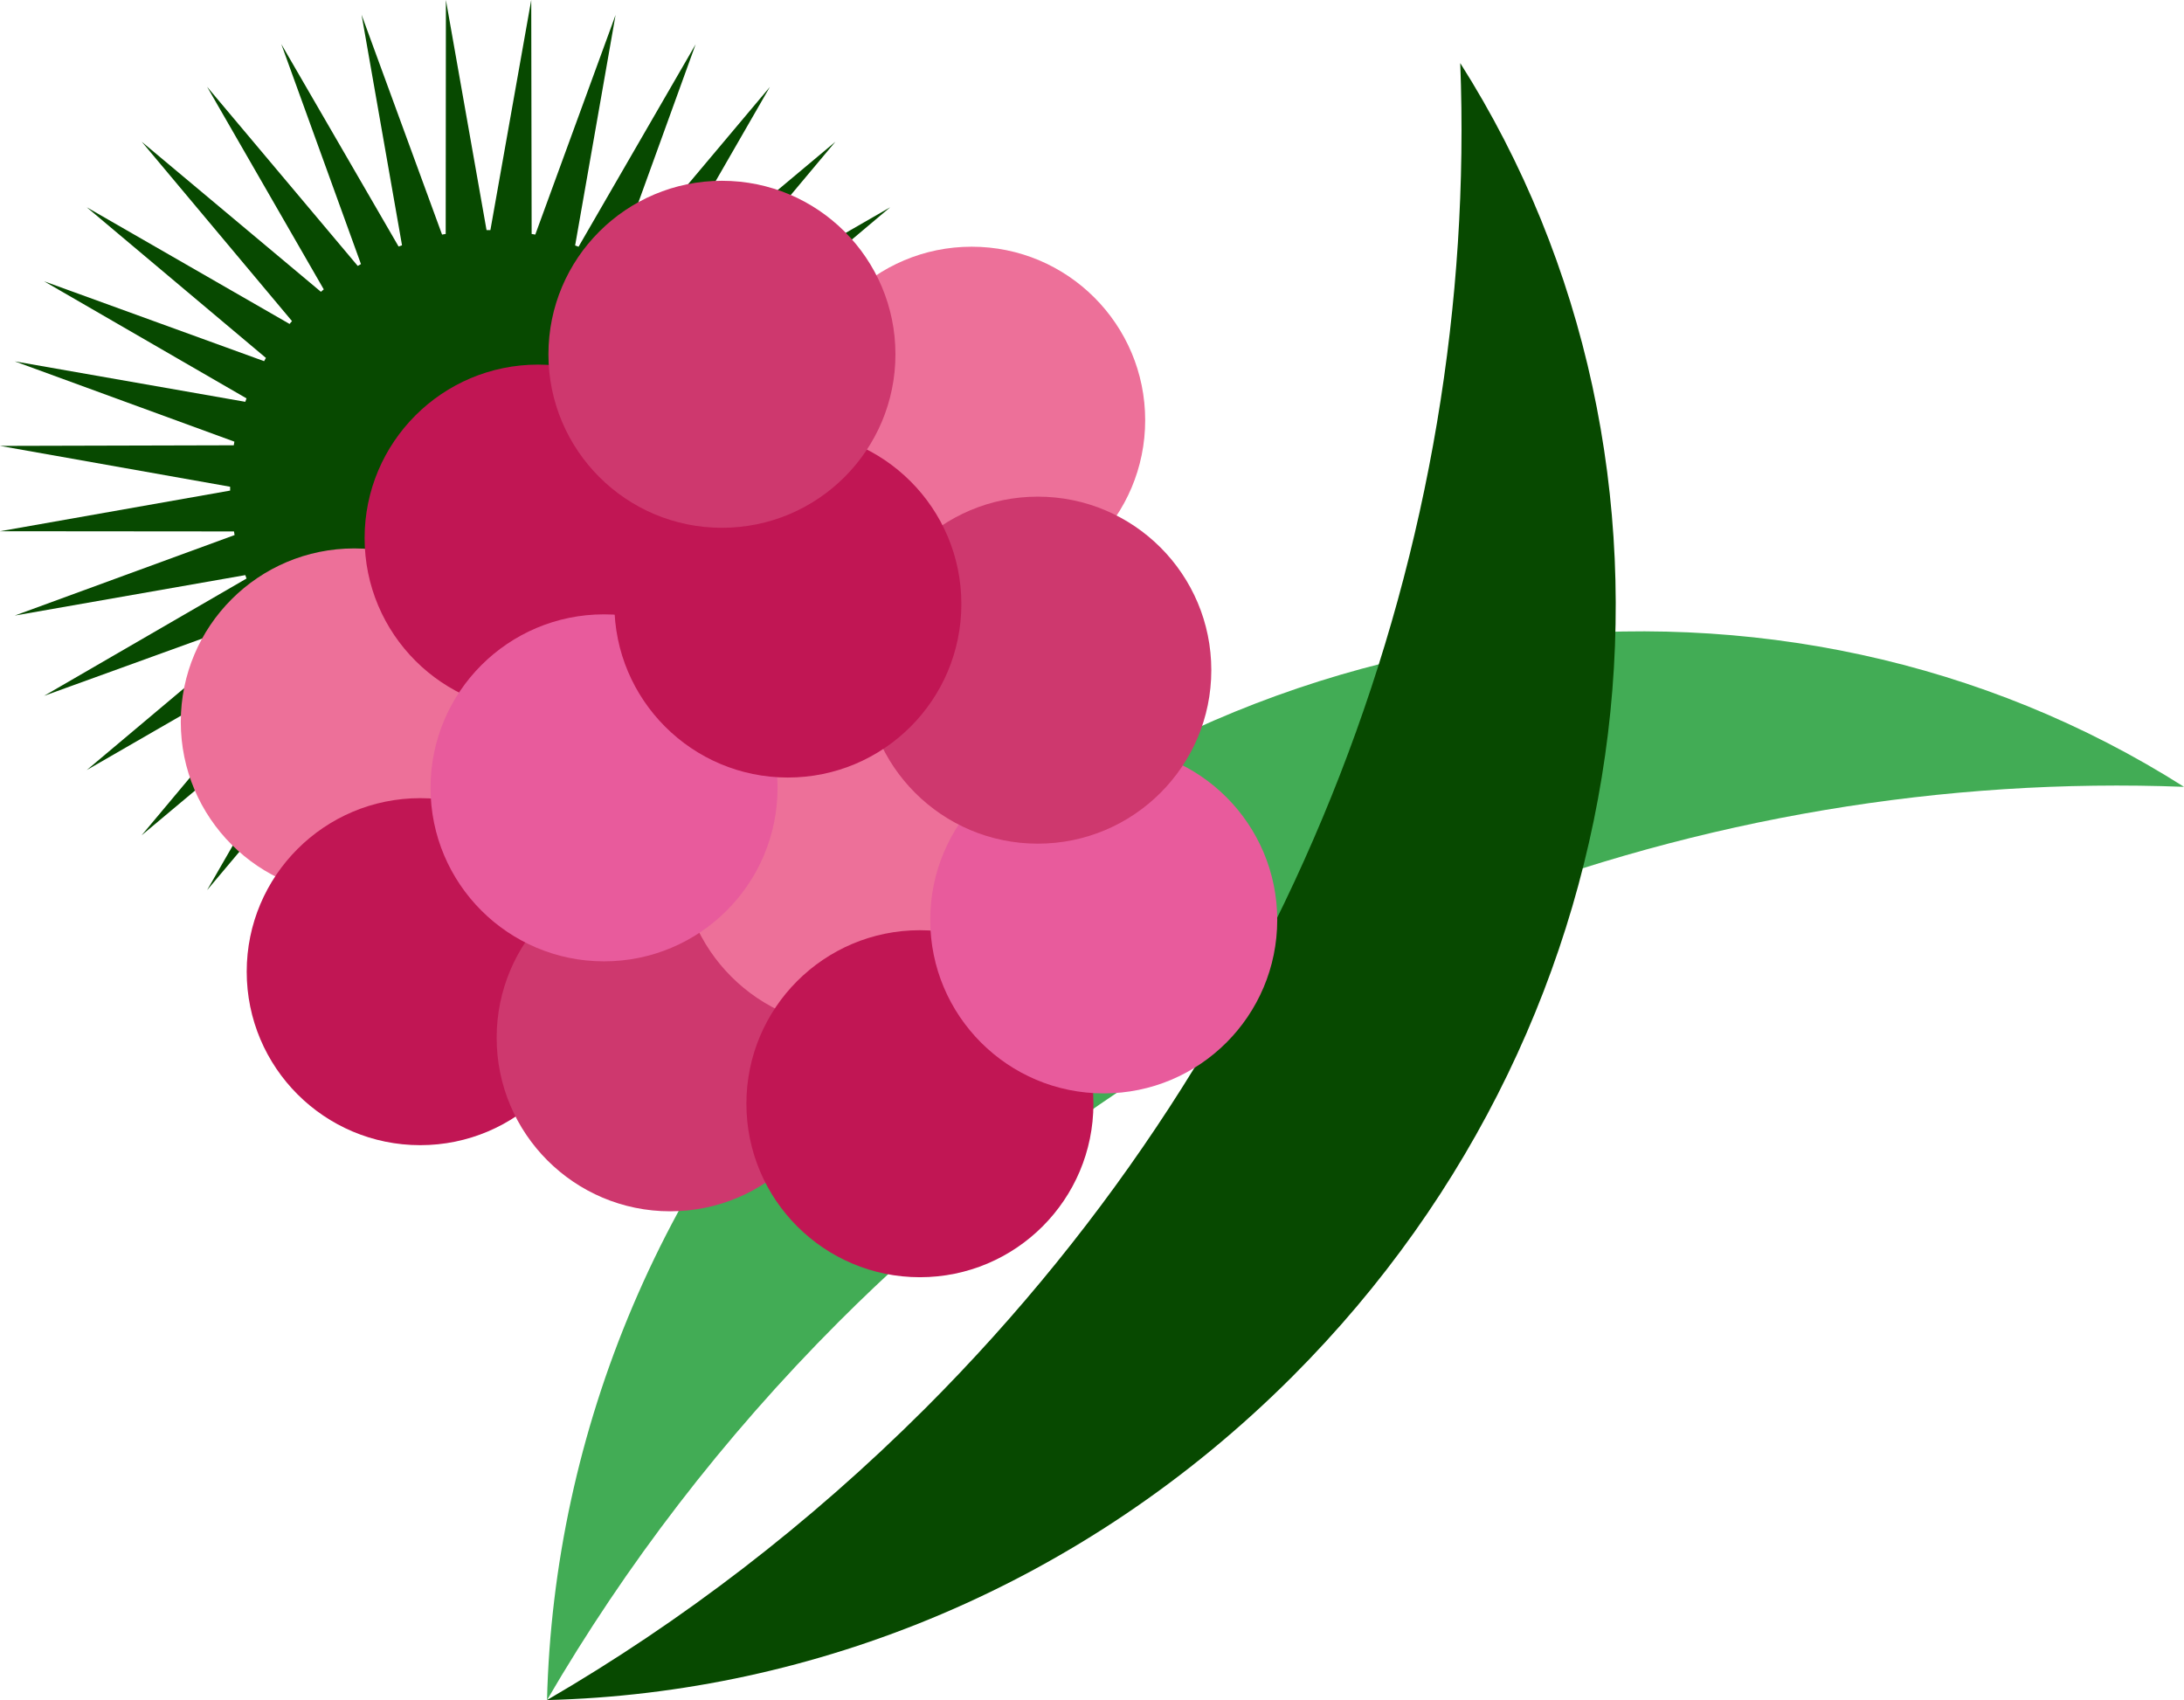 <?xml version="1.0" encoding="utf-8"?>
<!-- Generator: Adobe Illustrator 25.4.1, SVG Export Plug-In . SVG Version: 6.00 Build 0)  -->
<svg version="1.1" xmlns="http://www.w3.org/2000/svg" xmlns:xlink="http://www.w3.org/1999/xlink" x="0px" y="0px"
	 viewBox="0 0 1080 840.7" style="enable-background:new 0 0 1080 840.7;" xml:space="preserve">
<style type="text/css">
	.st0{fill:#F9CC10;}
	.st1{fill:#006300;}
	.st2{fill:#004F00;}
	.st3{fill:#008700;}
	.st4{fill:#F9AE10;}
	.st5{fill:#8E003A;}
	.st6{fill:#FF9F9F;}
	.st7{fill:#FFCE00;}
	.st8{fill:#FF8500;}
	.st9{fill:#154C24;}
	.st10{fill:#42AC55;}
	.st11{fill:#6C6436;}
	.st12{fill:#074900;}
	.st13{fill:#052D0E;}
	.st14{fill:#ED7099;}
	.st15{fill:#C11654;}
	.st16{fill:#CE386E;}
	.st17{fill:#E85B9C;}
	.st18{fill:#95623F;}
	.st19{fill:#3E231E;}
	.st20{fill:#E74C24;}
</style>
<g id="Layer_1">
	<g>
		<g>
			<path class="st10" d="M414.7,653.7c185-185,428.6-273.7,665.3-264.6c-198-125.7-469.7-96.8-649.6,83.1
				C327.3,575.4,273.8,708.5,270.5,840.7C309.3,774.1,357.4,711.1,414.7,653.7z"/>
			<path class="st12" d="M457.5,696.5c185-185,273.7-428.6,264.6-665.3c125.7,198,96.8,469.7-83.1,649.6
				C535.9,783.9,402.7,837.4,270.5,840.7C337.2,801.9,400.1,753.8,457.5,696.5z"/>
		</g>
		<g>
			<path class="st12" d="M440.2,102.5l-100.2,57.7c-0.4-0.5-0.8-0.9-1.2-1.4l74.3-88.7l-88.7,74.3c-0.5-0.4-0.9-0.9-1.4-1.2
				l57.7-100.2l-74.5,88.6c-0.5-0.3-1.1-0.6-1.6-0.9l39.4-108.8l-57.9,100.1c-0.6-0.2-1.2-0.4-1.7-0.6l20-114l-39.7,108.6
				c-0.6-0.1-1.2-0.2-1.8-0.3L262.7,0l-20.2,113.8c-0.6,0-1.2,0-1.9,0L220.5,0l-0.1,115.7c-0.6,0.1-1.2,0.2-1.8,0.3L178.8,7.3
				l20,114c-0.6,0.2-1.2,0.4-1.7,0.6L139.1,21.8l39.4,108.8c-0.5,0.3-1.1,0.6-1.6,0.9l-74.5-88.6l57.7,100.2
				c-0.5,0.4-0.9,0.8-1.4,1.2L70.1,70.1l74.3,88.7c-0.4,0.5-0.9,0.9-1.2,1.4L42.9,102.5l88.6,74.5c-0.3,0.5-0.6,1.1-0.9,1.6
				L21.8,139.1L121.9,197c-0.2,0.6-0.4,1.2-0.6,1.7l-114-20l108.6,39.7c-0.1,0.6-0.2,1.2-0.3,1.8L0,220.5l113.8,20.2
				c0,0.6,0,1.2,0,1.9L0,262.7l115.7,0.1c0.1,0.6,0.2,1.2,0.3,1.8L7.3,304.4l114-20c0.2,0.6,0.4,1.2,0.6,1.7L21.8,344.1l108.8-39.4
				c0.3,0.5,0.6,1.1,0.9,1.6l-88.6,74.5L143.1,323c0.4,0.5,0.8,0.9,1.2,1.4l-74.3,88.7l88.7-74.3c0.5,0.4,0.9,0.9,1.4,1.2
				l-57.7,100.2l74.5-88.6c0.5,0.3,1.1,0.6,1.6,0.9l-39.4,108.8L197,361.3c0.6,0.2,1.2,0.4,1.7,0.6l-20,114l39.7-108.6
				c0.6,0.1,1.2,0.2,1.8,0.3l0.1,115.7l20.2-113.8c0.6,0,1.2,0,1.9,0l20.2,113.8l0.1-115.7c0.6-0.1,1.2-0.2,1.8-0.3l39.7,108.6
				l-20-114c0.6-0.2,1.2-0.4,1.7-0.6l57.9,100.1l-39.4-108.8c0.5-0.3,1.1-0.6,1.6-0.9l74.5,88.6L323,340.1c0.5-0.4,0.9-0.8,1.4-1.2
				l88.7,74.3l-74.3-88.7c0.4-0.5,0.9-0.9,1.2-1.4l100.2,57.7l-88.6-74.5c0.3-0.5,0.6-1.1,0.9-1.6l108.8,39.4l-100.1-57.9
				c0.2-0.6,0.4-1.2,0.6-1.7l114,20l-108.6-39.7c0.1-0.6,0.2-1.2,0.3-1.8l115.7-0.1l-113.8-20.2c0-0.6,0-1.2,0-1.9l113.8-20.2
				l-115.7-0.1c-0.1-0.6-0.2-1.2-0.3-1.8l108.6-39.7l-114,20c-0.2-0.6-0.4-1.2-0.6-1.7l100.1-57.9l-108.8,39.4
				c-0.3-0.5-0.6-1.1-0.9-1.6L440.2,102.5z"/>
			<circle class="st14" cx="175.2" cy="357" r="85.8"/>
			<circle class="st15" cx="266.1" cy="266.1" r="85.8"/>
			<circle class="st15" cx="207.8" cy="480.5" r="85.8"/>
			<circle class="st14" cx="480.5" cy="207.8" r="85.8"/>
			<circle class="st16" cx="331.4" cy="513.2" r="85.8"/>
			<circle class="st14" cx="422.3" cy="422.3" r="85.8"/>
			<circle class="st15" cx="454.9" cy="545.8" r="85.8"/>
			<circle class="st17" cx="545.8" cy="454.9" r="85.8"/>
			<circle class="st16" cx="513.2" cy="331.4" r="85.8"/>
			<circle class="st17" cx="298.7" cy="389.6" r="85.8"/>
			<circle class="st15" cx="389.6" cy="298.7" r="85.8"/>
			<circle class="st16" cx="357" cy="175.2" r="85.8"/>
		</g>
	</g>
</g>
<g id="Isolation_Mode">
</g>
</svg>
